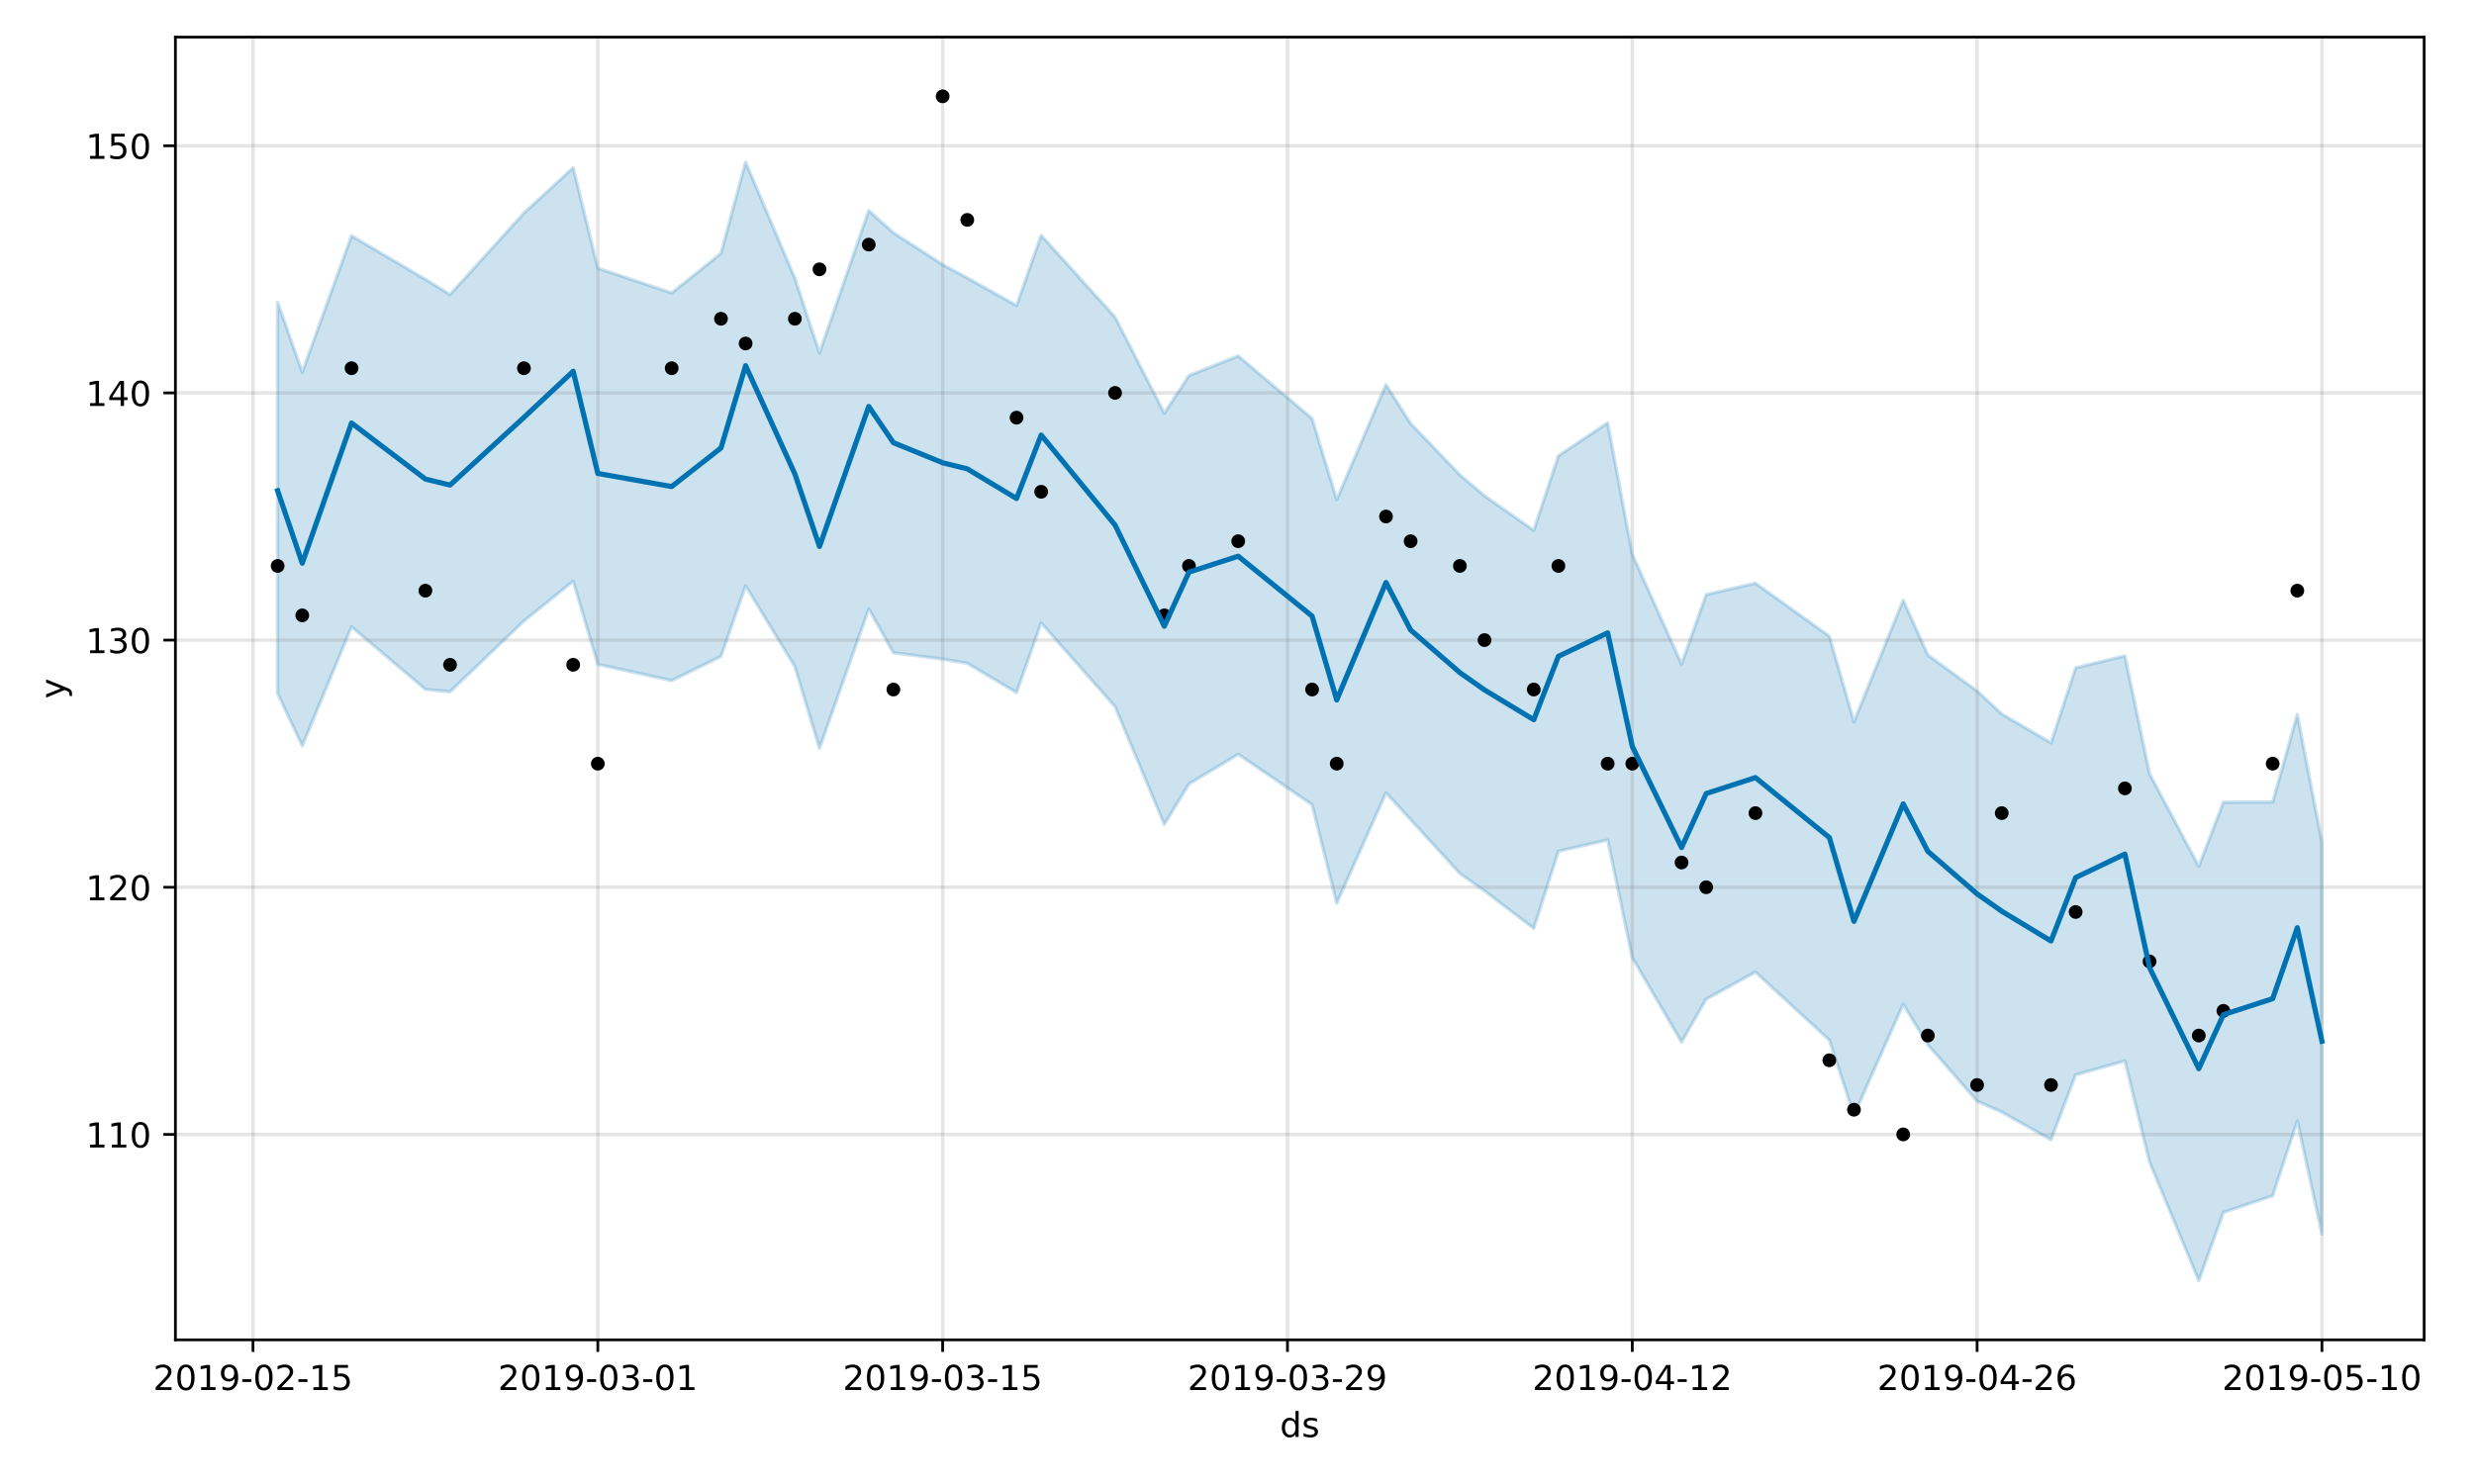 <?xml version="1.0" encoding="utf-8" standalone="no"?>
<!DOCTYPE svg PUBLIC "-//W3C//DTD SVG 1.1//EN"
  "http://www.w3.org/Graphics/SVG/1.1/DTD/svg11.dtd">
<!-- Created with matplotlib (https://matplotlib.org/) -->
<svg height="432pt" version="1.1" viewBox="0 0 720 432" width="720pt" xmlns="http://www.w3.org/2000/svg" xmlns:xlink="http://www.w3.org/1999/xlink">
 <defs>
  <style type="text/css">
*{stroke-linecap:butt;stroke-linejoin:round;}
  </style>
 </defs>
 <g id="figure_1">
  <g id="patch_1">
   <path d="M 0 432 
L 720 432 
L 720 0 
L 0 0 
z
" style="fill:#ffffff;"/>
  </g>
  <g id="axes_1">
   <g id="patch_2">
    <path d="M 51.05 390.04 
L 705.494 390.04 
L 705.494 10.8 
L 51.05 10.8 
z
" style="fill:#ffffff;"/>
   </g>
   <g id="PolyCollection_1">
    <defs>
     <path d="M 80.797 -344.034 
L 80.797 -230.102 
L 87.965 -214.863 
L 102.302 -249.522 
L 123.806 -231.325 
L 130.974 -230.618 
L 152.478 -251.22 
L 166.814 -262.811 
L 173.982 -238.594 
L 195.486 -233.869 
L 209.822 -240.912 
L 216.991 -261.452 
L 231.327 -237.943 
L 238.495 -214.155 
L 252.831 -254.741 
L 259.999 -241.988 
L 274.335 -240.112 
L 281.503 -238.91 
L 295.839 -230.391 
L 303.007 -250.665 
L 324.511 -226.292 
L 338.848 -192.004 
L 346.016 -203.782 
L 360.352 -212.424 
L 381.856 -197.753 
L 389.024 -169.056 
L 403.36 -201.188 
L 410.528 -193.395 
L 424.864 -177.725 
L 432.032 -172.65 
L 446.368 -161.727 
L 453.536 -184.209 
L 467.873 -187.461 
L 475.041 -153.206 
L 489.377 -128.637 
L 496.545 -141.145 
L 510.881 -149.018 
L 532.385 -129.224 
L 539.553 -107.368 
L 553.889 -139.632 
L 561.057 -127.876 
L 575.393 -111.443 
L 582.561 -108.255 
L 596.898 -100.2 
L 604.066 -119.106 
L 618.402 -123.172 
L 625.57 -93.741 
L 639.906 -59.198 
L 647.074 -79.067 
L 661.41 -83.921 
L 668.578 -105.692 
L 675.746 -72.754 
L 675.746 -186.791 
L 675.746 -186.791 
L 668.578 -223.995 
L 661.41 -198.52 
L 647.074 -198.468 
L 639.906 -179.795 
L 625.57 -206.764 
L 618.402 -241.068 
L 604.066 -237.591 
L 596.898 -215.748 
L 582.561 -224.162 
L 575.393 -230.847 
L 561.057 -241.322 
L 553.889 -257.295 
L 539.553 -221.91 
L 532.385 -246.795 
L 510.881 -262.221 
L 496.545 -258.91 
L 489.377 -238.705 
L 475.041 -270.625 
L 467.873 -308.905 
L 453.536 -299.301 
L 446.368 -277.623 
L 432.032 -287.647 
L 424.864 -293.771 
L 410.528 -308.724 
L 403.36 -320.036 
L 389.024 -286.546 
L 381.856 -310.145 
L 360.352 -328.39 
L 346.016 -322.674 
L 338.848 -311.735 
L 324.511 -339.69 
L 303.007 -363.484 
L 295.839 -343.064 
L 281.503 -351.089 
L 274.335 -354.974 
L 259.999 -364.251 
L 252.831 -370.686 
L 238.495 -329.264 
L 231.327 -351.024 
L 216.991 -384.795 
L 209.822 -358.235 
L 195.486 -346.726 
L 173.982 -353.923 
L 166.814 -383.191 
L 152.478 -369.978 
L 130.974 -346.256 
L 123.806 -350.676 
L 102.302 -363.352 
L 87.965 -323.652 
L 80.797 -344.034 
z
" id="m93e0d21c42" style="stroke:#0072b2;stroke-opacity:0.2;"/>
    </defs>
    <g clip-path="url(#pb81c8ac712)">
     <use style="fill:#0072b2;fill-opacity:0.2;stroke:#0072b2;stroke-opacity:0.2;" x="0" xlink:href="#m93e0d21c42" y="432"/>
    </g>
   </g>
   <g id="matplotlib.axis_1">
    <g id="xtick_1">
     <g id="line2d_1">
      <path clip-path="url(#pb81c8ac712)" d="M 73.629 390.04 
L 73.629 10.8 
" style="fill:none;stroke:#808080;stroke-linecap:square;stroke-opacity:0.2;"/>
     </g>
     <g id="line2d_2">
      <defs>
       <path d="M 0 0 
L 0 3.5 
" id="m88c2c51690" style="stroke:#000000;stroke-width:0.8;"/>
      </defs>
      <g>
       <use style="stroke:#000000;stroke-width:0.8;" x="73.629" xlink:href="#m88c2c51690" y="390.04"/>
      </g>
     </g>
     <g id="text_1">
      <!-- 2019-02-15 -->
      <defs>
       <path d="M 19.188 8.297 
L 53.609 8.297 
L 53.609 0 
L 7.328 0 
L 7.328 8.297 
Q 12.938 14.109 22.625 23.891 
Q 32.328 33.688 34.812 36.531 
Q 39.547 41.844 41.422 45.531 
Q 43.312 49.219 43.312 52.781 
Q 43.312 58.594 39.234 62.25 
Q 35.156 65.922 28.609 65.922 
Q 23.969 65.922 18.812 64.312 
Q 13.672 62.703 7.812 59.422 
L 7.812 69.391 
Q 13.766 71.781 18.938 73 
Q 24.125 74.219 28.422 74.219 
Q 39.75 74.219 46.484 68.547 
Q 53.219 62.891 53.219 53.422 
Q 53.219 48.922 51.531 44.891 
Q 49.859 40.875 45.406 35.406 
Q 44.188 33.984 37.641 27.219 
Q 31.109 20.453 19.188 8.297 
z
" id="DejaVuSans-50"/>
       <path d="M 31.781 66.406 
Q 24.172 66.406 20.328 58.906 
Q 16.5 51.422 16.5 36.375 
Q 16.5 21.391 20.328 13.891 
Q 24.172 6.391 31.781 6.391 
Q 39.453 6.391 43.281 13.891 
Q 47.125 21.391 47.125 36.375 
Q 47.125 51.422 43.281 58.906 
Q 39.453 66.406 31.781 66.406 
z
M 31.781 74.219 
Q 44.047 74.219 50.516 64.516 
Q 56.984 54.828 56.984 36.375 
Q 56.984 17.969 50.516 8.266 
Q 44.047 -1.422 31.781 -1.422 
Q 19.531 -1.422 13.062 8.266 
Q 6.594 17.969 6.594 36.375 
Q 6.594 54.828 13.062 64.516 
Q 19.531 74.219 31.781 74.219 
z
" id="DejaVuSans-48"/>
       <path d="M 12.406 8.297 
L 28.516 8.297 
L 28.516 63.922 
L 10.984 60.406 
L 10.984 69.391 
L 28.422 72.906 
L 38.281 72.906 
L 38.281 8.297 
L 54.391 8.297 
L 54.391 0 
L 12.406 0 
z
" id="DejaVuSans-49"/>
       <path d="M 10.984 1.516 
L 10.984 10.5 
Q 14.703 8.734 18.5 7.812 
Q 22.312 6.891 25.984 6.891 
Q 35.75 6.891 40.891 13.453 
Q 46.047 20.016 46.781 33.406 
Q 43.953 29.203 39.594 26.953 
Q 35.25 24.703 29.984 24.703 
Q 19.047 24.703 12.672 31.312 
Q 6.297 37.938 6.297 49.422 
Q 6.297 60.641 12.938 67.422 
Q 19.578 74.219 30.609 74.219 
Q 43.266 74.219 49.922 64.516 
Q 56.594 54.828 56.594 36.375 
Q 56.594 19.141 48.406 8.859 
Q 40.234 -1.422 26.422 -1.422 
Q 22.703 -1.422 18.891 -0.688 
Q 15.094 0.047 10.984 1.516 
z
M 30.609 32.422 
Q 37.25 32.422 41.125 36.953 
Q 45.016 41.5 45.016 49.422 
Q 45.016 57.281 41.125 61.844 
Q 37.25 66.406 30.609 66.406 
Q 23.969 66.406 20.094 61.844 
Q 16.219 57.281 16.219 49.422 
Q 16.219 41.5 20.094 36.953 
Q 23.969 32.422 30.609 32.422 
z
" id="DejaVuSans-57"/>
       <path d="M 4.891 31.391 
L 31.203 31.391 
L 31.203 23.391 
L 4.891 23.391 
z
" id="DejaVuSans-45"/>
       <path d="M 10.797 72.906 
L 49.516 72.906 
L 49.516 64.594 
L 19.828 64.594 
L 19.828 46.734 
Q 21.969 47.469 24.109 47.828 
Q 26.266 48.188 28.422 48.188 
Q 40.625 48.188 47.75 41.5 
Q 54.891 34.812 54.891 23.391 
Q 54.891 11.625 47.562 5.094 
Q 40.234 -1.422 26.906 -1.422 
Q 22.312 -1.422 17.547 -0.641 
Q 12.797 0.141 7.719 1.703 
L 7.719 11.625 
Q 12.109 9.234 16.797 8.062 
Q 21.484 6.891 26.703 6.891 
Q 35.156 6.891 40.078 11.328 
Q 45.016 15.766 45.016 23.391 
Q 45.016 31 40.078 35.438 
Q 35.156 39.891 26.703 39.891 
Q 22.75 39.891 18.812 39.016 
Q 14.891 38.141 10.797 36.281 
z
" id="DejaVuSans-53"/>
      </defs>
      <g transform="translate(44.572 404.638)scale(0.1 -0.1)">
       <use xlink:href="#DejaVuSans-50"/>
       <use x="63.623" xlink:href="#DejaVuSans-48"/>
       <use x="127.246" xlink:href="#DejaVuSans-49"/>
       <use x="190.869" xlink:href="#DejaVuSans-57"/>
       <use x="254.492" xlink:href="#DejaVuSans-45"/>
       <use x="290.576" xlink:href="#DejaVuSans-48"/>
       <use x="354.199" xlink:href="#DejaVuSans-50"/>
       <use x="417.822" xlink:href="#DejaVuSans-45"/>
       <use x="453.906" xlink:href="#DejaVuSans-49"/>
       <use x="517.529" xlink:href="#DejaVuSans-53"/>
      </g>
     </g>
    </g>
    <g id="xtick_2">
     <g id="line2d_3">
      <path clip-path="url(#pb81c8ac712)" d="M 173.982 390.04 
L 173.982 10.8 
" style="fill:none;stroke:#808080;stroke-linecap:square;stroke-opacity:0.2;"/>
     </g>
     <g id="line2d_4">
      <g>
       <use style="stroke:#000000;stroke-width:0.8;" x="173.982" xlink:href="#m88c2c51690" y="390.04"/>
      </g>
     </g>
     <g id="text_2">
      <!-- 2019-03-01 -->
      <defs>
       <path d="M 40.578 39.312 
Q 47.656 37.797 51.625 33 
Q 55.609 28.219 55.609 21.188 
Q 55.609 10.406 48.188 4.484 
Q 40.766 -1.422 27.094 -1.422 
Q 22.516 -1.422 17.656 -0.516 
Q 12.797 0.391 7.625 2.203 
L 7.625 11.719 
Q 11.719 9.328 16.594 8.109 
Q 21.484 6.891 26.812 6.891 
Q 36.078 6.891 40.938 10.547 
Q 45.797 14.203 45.797 21.188 
Q 45.797 27.641 41.281 31.266 
Q 36.766 34.906 28.719 34.906 
L 20.219 34.906 
L 20.219 43.016 
L 29.109 43.016 
Q 36.375 43.016 40.234 45.922 
Q 44.094 48.828 44.094 54.297 
Q 44.094 59.906 40.109 62.906 
Q 36.141 65.922 28.719 65.922 
Q 24.656 65.922 20.016 65.031 
Q 15.375 64.156 9.812 62.312 
L 9.812 71.094 
Q 15.438 72.656 20.344 73.438 
Q 25.25 74.219 29.594 74.219 
Q 40.828 74.219 47.359 69.109 
Q 53.906 64.016 53.906 55.328 
Q 53.906 49.266 50.438 45.094 
Q 46.969 40.922 40.578 39.312 
z
" id="DejaVuSans-51"/>
      </defs>
      <g transform="translate(144.924 404.638)scale(0.1 -0.1)">
       <use xlink:href="#DejaVuSans-50"/>
       <use x="63.623" xlink:href="#DejaVuSans-48"/>
       <use x="127.246" xlink:href="#DejaVuSans-49"/>
       <use x="190.869" xlink:href="#DejaVuSans-57"/>
       <use x="254.492" xlink:href="#DejaVuSans-45"/>
       <use x="290.576" xlink:href="#DejaVuSans-48"/>
       <use x="354.199" xlink:href="#DejaVuSans-51"/>
       <use x="417.822" xlink:href="#DejaVuSans-45"/>
       <use x="453.906" xlink:href="#DejaVuSans-48"/>
       <use x="517.529" xlink:href="#DejaVuSans-49"/>
      </g>
     </g>
    </g>
    <g id="xtick_3">
     <g id="line2d_5">
      <path clip-path="url(#pb81c8ac712)" d="M 274.335 390.04 
L 274.335 10.8 
" style="fill:none;stroke:#808080;stroke-linecap:square;stroke-opacity:0.2;"/>
     </g>
     <g id="line2d_6">
      <g>
       <use style="stroke:#000000;stroke-width:0.8;" x="274.335" xlink:href="#m88c2c51690" y="390.04"/>
      </g>
     </g>
     <g id="text_3">
      <!-- 2019-03-15 -->
      <g transform="translate(245.277 404.638)scale(0.1 -0.1)">
       <use xlink:href="#DejaVuSans-50"/>
       <use x="63.623" xlink:href="#DejaVuSans-48"/>
       <use x="127.246" xlink:href="#DejaVuSans-49"/>
       <use x="190.869" xlink:href="#DejaVuSans-57"/>
       <use x="254.492" xlink:href="#DejaVuSans-45"/>
       <use x="290.576" xlink:href="#DejaVuSans-48"/>
       <use x="354.199" xlink:href="#DejaVuSans-51"/>
       <use x="417.822" xlink:href="#DejaVuSans-45"/>
       <use x="453.906" xlink:href="#DejaVuSans-49"/>
       <use x="517.529" xlink:href="#DejaVuSans-53"/>
      </g>
     </g>
    </g>
    <g id="xtick_4">
     <g id="line2d_7">
      <path clip-path="url(#pb81c8ac712)" d="M 374.688 390.04 
L 374.688 10.8 
" style="fill:none;stroke:#808080;stroke-linecap:square;stroke-opacity:0.2;"/>
     </g>
     <g id="line2d_8">
      <g>
       <use style="stroke:#000000;stroke-width:0.8;" x="374.688" xlink:href="#m88c2c51690" y="390.04"/>
      </g>
     </g>
     <g id="text_4">
      <!-- 2019-03-29 -->
      <g transform="translate(345.63 404.638)scale(0.1 -0.1)">
       <use xlink:href="#DejaVuSans-50"/>
       <use x="63.623" xlink:href="#DejaVuSans-48"/>
       <use x="127.246" xlink:href="#DejaVuSans-49"/>
       <use x="190.869" xlink:href="#DejaVuSans-57"/>
       <use x="254.492" xlink:href="#DejaVuSans-45"/>
       <use x="290.576" xlink:href="#DejaVuSans-48"/>
       <use x="354.199" xlink:href="#DejaVuSans-51"/>
       <use x="417.822" xlink:href="#DejaVuSans-45"/>
       <use x="453.906" xlink:href="#DejaVuSans-50"/>
       <use x="517.529" xlink:href="#DejaVuSans-57"/>
      </g>
     </g>
    </g>
    <g id="xtick_5">
     <g id="line2d_9">
      <path clip-path="url(#pb81c8ac712)" d="M 475.041 390.04 
L 475.041 10.8 
" style="fill:none;stroke:#808080;stroke-linecap:square;stroke-opacity:0.2;"/>
     </g>
     <g id="line2d_10">
      <g>
       <use style="stroke:#000000;stroke-width:0.8;" x="475.041" xlink:href="#m88c2c51690" y="390.04"/>
      </g>
     </g>
     <g id="text_5">
      <!-- 2019-04-12 -->
      <defs>
       <path d="M 37.797 64.312 
L 12.891 25.391 
L 37.797 25.391 
z
M 35.203 72.906 
L 47.609 72.906 
L 47.609 25.391 
L 58.016 25.391 
L 58.016 17.188 
L 47.609 17.188 
L 47.609 0 
L 37.797 0 
L 37.797 17.188 
L 4.891 17.188 
L 4.891 26.703 
z
" id="DejaVuSans-52"/>
      </defs>
      <g transform="translate(445.983 404.638)scale(0.1 -0.1)">
       <use xlink:href="#DejaVuSans-50"/>
       <use x="63.623" xlink:href="#DejaVuSans-48"/>
       <use x="127.246" xlink:href="#DejaVuSans-49"/>
       <use x="190.869" xlink:href="#DejaVuSans-57"/>
       <use x="254.492" xlink:href="#DejaVuSans-45"/>
       <use x="290.576" xlink:href="#DejaVuSans-48"/>
       <use x="354.199" xlink:href="#DejaVuSans-52"/>
       <use x="417.822" xlink:href="#DejaVuSans-45"/>
       <use x="453.906" xlink:href="#DejaVuSans-49"/>
       <use x="517.529" xlink:href="#DejaVuSans-50"/>
      </g>
     </g>
    </g>
    <g id="xtick_6">
     <g id="line2d_11">
      <path clip-path="url(#pb81c8ac712)" d="M 575.393 390.04 
L 575.393 10.8 
" style="fill:none;stroke:#808080;stroke-linecap:square;stroke-opacity:0.2;"/>
     </g>
     <g id="line2d_12">
      <g>
       <use style="stroke:#000000;stroke-width:0.8;" x="575.393" xlink:href="#m88c2c51690" y="390.04"/>
      </g>
     </g>
     <g id="text_6">
      <!-- 2019-04-26 -->
      <defs>
       <path d="M 33.016 40.375 
Q 26.375 40.375 22.484 35.828 
Q 18.609 31.297 18.609 23.391 
Q 18.609 15.531 22.484 10.953 
Q 26.375 6.391 33.016 6.391 
Q 39.656 6.391 43.531 10.953 
Q 47.406 15.531 47.406 23.391 
Q 47.406 31.297 43.531 35.828 
Q 39.656 40.375 33.016 40.375 
z
M 52.594 71.297 
L 52.594 62.312 
Q 48.875 64.062 45.094 64.984 
Q 41.312 65.922 37.594 65.922 
Q 27.828 65.922 22.672 59.328 
Q 17.531 52.734 16.797 39.406 
Q 19.672 43.656 24.016 45.922 
Q 28.375 48.188 33.594 48.188 
Q 44.578 48.188 50.953 41.516 
Q 57.328 34.859 57.328 23.391 
Q 57.328 12.156 50.688 5.359 
Q 44.047 -1.422 33.016 -1.422 
Q 20.359 -1.422 13.672 8.266 
Q 6.984 17.969 6.984 36.375 
Q 6.984 53.656 15.188 63.938 
Q 23.391 74.219 37.203 74.219 
Q 40.922 74.219 44.703 73.484 
Q 48.484 72.75 52.594 71.297 
z
" id="DejaVuSans-54"/>
      </defs>
      <g transform="translate(546.336 404.638)scale(0.1 -0.1)">
       <use xlink:href="#DejaVuSans-50"/>
       <use x="63.623" xlink:href="#DejaVuSans-48"/>
       <use x="127.246" xlink:href="#DejaVuSans-49"/>
       <use x="190.869" xlink:href="#DejaVuSans-57"/>
       <use x="254.492" xlink:href="#DejaVuSans-45"/>
       <use x="290.576" xlink:href="#DejaVuSans-48"/>
       <use x="354.199" xlink:href="#DejaVuSans-52"/>
       <use x="417.822" xlink:href="#DejaVuSans-45"/>
       <use x="453.906" xlink:href="#DejaVuSans-50"/>
       <use x="517.529" xlink:href="#DejaVuSans-54"/>
      </g>
     </g>
    </g>
    <g id="xtick_7">
     <g id="line2d_13">
      <path clip-path="url(#pb81c8ac712)" d="M 675.746 390.04 
L 675.746 10.8 
" style="fill:none;stroke:#808080;stroke-linecap:square;stroke-opacity:0.2;"/>
     </g>
     <g id="line2d_14">
      <g>
       <use style="stroke:#000000;stroke-width:0.8;" x="675.746" xlink:href="#m88c2c51690" y="390.04"/>
      </g>
     </g>
     <g id="text_7">
      <!-- 2019-05-10 -->
      <g transform="translate(646.688 404.638)scale(0.1 -0.1)">
       <use xlink:href="#DejaVuSans-50"/>
       <use x="63.623" xlink:href="#DejaVuSans-48"/>
       <use x="127.246" xlink:href="#DejaVuSans-49"/>
       <use x="190.869" xlink:href="#DejaVuSans-57"/>
       <use x="254.492" xlink:href="#DejaVuSans-45"/>
       <use x="290.576" xlink:href="#DejaVuSans-48"/>
       <use x="354.199" xlink:href="#DejaVuSans-53"/>
       <use x="417.822" xlink:href="#DejaVuSans-45"/>
       <use x="453.906" xlink:href="#DejaVuSans-49"/>
       <use x="517.529" xlink:href="#DejaVuSans-48"/>
      </g>
     </g>
    </g>
    <g id="text_8">
     <!-- ds -->
     <defs>
      <path d="M 45.406 46.391 
L 45.406 75.984 
L 54.391 75.984 
L 54.391 0 
L 45.406 0 
L 45.406 8.203 
Q 42.578 3.328 38.25 0.953 
Q 33.938 -1.422 27.875 -1.422 
Q 17.969 -1.422 11.734 6.484 
Q 5.516 14.406 5.516 27.297 
Q 5.516 40.188 11.734 48.094 
Q 17.969 56 27.875 56 
Q 33.938 56 38.25 53.625 
Q 42.578 51.266 45.406 46.391 
z
M 14.797 27.297 
Q 14.797 17.391 18.875 11.75 
Q 22.953 6.109 30.078 6.109 
Q 37.203 6.109 41.297 11.75 
Q 45.406 17.391 45.406 27.297 
Q 45.406 37.203 41.297 42.844 
Q 37.203 48.484 30.078 48.484 
Q 22.953 48.484 18.875 42.844 
Q 14.797 37.203 14.797 27.297 
z
" id="DejaVuSans-100"/>
      <path d="M 44.281 53.078 
L 44.281 44.578 
Q 40.484 46.531 36.375 47.5 
Q 32.281 48.484 27.875 48.484 
Q 21.188 48.484 17.844 46.438 
Q 14.5 44.391 14.5 40.281 
Q 14.5 37.156 16.891 35.375 
Q 19.281 33.594 26.516 31.984 
L 29.594 31.297 
Q 39.156 29.25 43.188 25.516 
Q 47.219 21.781 47.219 15.094 
Q 47.219 7.469 41.188 3.016 
Q 35.156 -1.422 24.609 -1.422 
Q 20.219 -1.422 15.453 -0.562 
Q 10.688 0.297 5.422 2 
L 5.422 11.281 
Q 10.406 8.688 15.234 7.391 
Q 20.062 6.109 24.812 6.109 
Q 31.156 6.109 34.562 8.281 
Q 37.984 10.453 37.984 14.406 
Q 37.984 18.062 35.516 20.016 
Q 33.062 21.969 24.703 23.781 
L 21.578 24.516 
Q 13.234 26.266 9.516 29.906 
Q 5.812 33.547 5.812 39.891 
Q 5.812 47.609 11.281 51.797 
Q 16.75 56 26.812 56 
Q 31.781 56 36.172 55.266 
Q 40.578 54.547 44.281 53.078 
z
" id="DejaVuSans-115"/>
     </defs>
     <g transform="translate(372.493 418.317)scale(0.1 -0.1)">
      <use xlink:href="#DejaVuSans-100"/>
      <use x="63.477" xlink:href="#DejaVuSans-115"/>
     </g>
    </g>
   </g>
   <g id="matplotlib.axis_2">
    <g id="ytick_1">
     <g id="line2d_15">
      <path clip-path="url(#pb81c8ac712)" d="M 51.05 330.237 
L 705.494 330.237 
" style="fill:none;stroke:#808080;stroke-linecap:square;stroke-opacity:0.2;"/>
     </g>
     <g id="line2d_16">
      <defs>
       <path d="M 0 0 
L -3.5 0 
" id="m8c0b80e4a7" style="stroke:#000000;stroke-width:0.8;"/>
      </defs>
      <g>
       <use style="stroke:#000000;stroke-width:0.8;" x="51.05" xlink:href="#m8c0b80e4a7" y="330.237"/>
      </g>
     </g>
     <g id="text_9">
      <!-- 110 -->
      <g transform="translate(24.962 334.036)scale(0.1 -0.1)">
       <use xlink:href="#DejaVuSans-49"/>
       <use x="63.623" xlink:href="#DejaVuSans-49"/>
       <use x="127.246" xlink:href="#DejaVuSans-48"/>
      </g>
     </g>
    </g>
    <g id="ytick_2">
     <g id="line2d_17">
      <path clip-path="url(#pb81c8ac712)" d="M 51.05 258.285 
L 705.494 258.285 
" style="fill:none;stroke:#808080;stroke-linecap:square;stroke-opacity:0.2;"/>
     </g>
     <g id="line2d_18">
      <g>
       <use style="stroke:#000000;stroke-width:0.8;" x="51.05" xlink:href="#m8c0b80e4a7" y="258.285"/>
      </g>
     </g>
     <g id="text_10">
      <!-- 120 -->
      <g transform="translate(24.962 262.084)scale(0.1 -0.1)">
       <use xlink:href="#DejaVuSans-49"/>
       <use x="63.623" xlink:href="#DejaVuSans-50"/>
       <use x="127.246" xlink:href="#DejaVuSans-48"/>
      </g>
     </g>
    </g>
    <g id="ytick_3">
     <g id="line2d_19">
      <path clip-path="url(#pb81c8ac712)" d="M 51.05 186.333 
L 705.494 186.333 
" style="fill:none;stroke:#808080;stroke-linecap:square;stroke-opacity:0.2;"/>
     </g>
     <g id="line2d_20">
      <g>
       <use style="stroke:#000000;stroke-width:0.8;" x="51.05" xlink:href="#m8c0b80e4a7" y="186.333"/>
      </g>
     </g>
     <g id="text_11">
      <!-- 130 -->
      <g transform="translate(24.962 190.132)scale(0.1 -0.1)">
       <use xlink:href="#DejaVuSans-49"/>
       <use x="63.623" xlink:href="#DejaVuSans-51"/>
       <use x="127.246" xlink:href="#DejaVuSans-48"/>
      </g>
     </g>
    </g>
    <g id="ytick_4">
     <g id="line2d_21">
      <path clip-path="url(#pb81c8ac712)" d="M 51.05 114.381 
L 705.494 114.381 
" style="fill:none;stroke:#808080;stroke-linecap:square;stroke-opacity:0.2;"/>
     </g>
     <g id="line2d_22">
      <g>
       <use style="stroke:#000000;stroke-width:0.8;" x="51.05" xlink:href="#m8c0b80e4a7" y="114.381"/>
      </g>
     </g>
     <g id="text_12">
      <!-- 140 -->
      <g transform="translate(24.962 118.18)scale(0.1 -0.1)">
       <use xlink:href="#DejaVuSans-49"/>
       <use x="63.623" xlink:href="#DejaVuSans-52"/>
       <use x="127.246" xlink:href="#DejaVuSans-48"/>
      </g>
     </g>
    </g>
    <g id="ytick_5">
     <g id="line2d_23">
      <path clip-path="url(#pb81c8ac712)" d="M 51.05 42.429 
L 705.494 42.429 
" style="fill:none;stroke:#808080;stroke-linecap:square;stroke-opacity:0.2;"/>
     </g>
     <g id="line2d_24">
      <g>
       <use style="stroke:#000000;stroke-width:0.8;" x="51.05" xlink:href="#m8c0b80e4a7" y="42.429"/>
      </g>
     </g>
     <g id="text_13">
      <!-- 150 -->
      <g transform="translate(24.962 46.228)scale(0.1 -0.1)">
       <use xlink:href="#DejaVuSans-49"/>
       <use x="63.623" xlink:href="#DejaVuSans-53"/>
       <use x="127.246" xlink:href="#DejaVuSans-48"/>
      </g>
     </g>
    </g>
    <g id="text_14">
     <!-- y -->
     <defs>
      <path d="M 32.172 -5.078 
Q 28.375 -14.844 24.75 -17.812 
Q 21.141 -20.797 15.094 -20.797 
L 7.906 -20.797 
L 7.906 -13.281 
L 13.188 -13.281 
Q 16.891 -13.281 18.938 -11.516 
Q 21 -9.766 23.484 -3.219 
L 25.094 0.875 
L 2.984 54.688 
L 12.5 54.688 
L 29.594 11.922 
L 46.688 54.688 
L 56.203 54.688 
z
" id="DejaVuSans-121"/>
     </defs>
     <g transform="translate(18.883 203.379)rotate(-90)scale(0.1 -0.1)">
      <use xlink:href="#DejaVuSans-121"/>
     </g>
    </g>
   </g>
   <g id="line2d_25">
    <defs>
     <path d="M 0 1.5 
C 0.398 1.5 0.779 1.342 1.061 1.061 
C 1.342 0.779 1.5 0.398 1.5 0 
C 1.5 -0.398 1.342 -0.779 1.061 -1.061 
C 0.779 -1.342 0.398 -1.5 0 -1.5 
C -0.398 -1.5 -0.779 -1.342 -1.061 -1.061 
C -1.342 -0.779 -1.5 -0.398 -1.5 0 
C -1.5 0.398 -1.342 0.779 -1.061 1.061 
C -0.779 1.342 -0.398 1.5 0 1.5 
z
" id="m48e56ca79e" style="stroke:#000000;"/>
    </defs>
    <g clip-path="url(#pb81c8ac712)">
     <use style="stroke:#000000;" x="80.797" xlink:href="#m48e56ca79e" y="164.747"/>
     <use style="stroke:#000000;" x="87.965" xlink:href="#m48e56ca79e" y="179.137"/>
     <use style="stroke:#000000;" x="102.302" xlink:href="#m48e56ca79e" y="107.185"/>
     <use style="stroke:#000000;" x="123.806" xlink:href="#m48e56ca79e" y="171.942"/>
     <use style="stroke:#000000;" x="130.974" xlink:href="#m48e56ca79e" y="193.528"/>
     <use style="stroke:#000000;" x="152.478" xlink:href="#m48e56ca79e" y="107.185"/>
     <use style="stroke:#000000;" x="166.814" xlink:href="#m48e56ca79e" y="193.528"/>
     <use style="stroke:#000000;" x="173.982" xlink:href="#m48e56ca79e" y="222.309"/>
     <use style="stroke:#000000;" x="195.486" xlink:href="#m48e56ca79e" y="107.185"/>
     <use style="stroke:#000000;" x="209.822" xlink:href="#m48e56ca79e" y="92.795"/>
     <use style="stroke:#000000;" x="216.991" xlink:href="#m48e56ca79e" y="99.99"/>
     <use style="stroke:#000000;" x="231.327" xlink:href="#m48e56ca79e" y="92.795"/>
     <use style="stroke:#000000;" x="238.495" xlink:href="#m48e56ca79e" y="78.405"/>
     <use style="stroke:#000000;" x="252.831" xlink:href="#m48e56ca79e" y="71.209"/>
     <use style="stroke:#000000;" x="259.999" xlink:href="#m48e56ca79e" y="200.723"/>
     <use style="stroke:#000000;" x="274.335" xlink:href="#m48e56ca79e" y="28.038"/>
     <use style="stroke:#000000;" x="281.503" xlink:href="#m48e56ca79e" y="64.014"/>
     <use style="stroke:#000000;" x="295.839" xlink:href="#m48e56ca79e" y="121.576"/>
     <use style="stroke:#000000;" x="303.007" xlink:href="#m48e56ca79e" y="143.161"/>
     <use style="stroke:#000000;" x="324.511" xlink:href="#m48e56ca79e" y="114.381"/>
     <use style="stroke:#000000;" x="338.848" xlink:href="#m48e56ca79e" y="179.137"/>
     <use style="stroke:#000000;" x="346.016" xlink:href="#m48e56ca79e" y="164.747"/>
     <use style="stroke:#000000;" x="360.352" xlink:href="#m48e56ca79e" y="157.552"/>
     <use style="stroke:#000000;" x="381.856" xlink:href="#m48e56ca79e" y="200.723"/>
     <use style="stroke:#000000;" x="389.024" xlink:href="#m48e56ca79e" y="222.309"/>
     <use style="stroke:#000000;" x="403.36" xlink:href="#m48e56ca79e" y="150.357"/>
     <use style="stroke:#000000;" x="410.528" xlink:href="#m48e56ca79e" y="157.552"/>
     <use style="stroke:#000000;" x="424.864" xlink:href="#m48e56ca79e" y="164.747"/>
     <use style="stroke:#000000;" x="432.032" xlink:href="#m48e56ca79e" y="186.333"/>
     <use style="stroke:#000000;" x="446.368" xlink:href="#m48e56ca79e" y="200.723"/>
     <use style="stroke:#000000;" x="453.536" xlink:href="#m48e56ca79e" y="164.747"/>
     <use style="stroke:#000000;" x="467.873" xlink:href="#m48e56ca79e" y="222.309"/>
     <use style="stroke:#000000;" x="475.041" xlink:href="#m48e56ca79e" y="222.309"/>
     <use style="stroke:#000000;" x="489.377" xlink:href="#m48e56ca79e" y="251.089"/>
     <use style="stroke:#000000;" x="496.545" xlink:href="#m48e56ca79e" y="258.285"/>
     <use style="stroke:#000000;" x="510.881" xlink:href="#m48e56ca79e" y="236.699"/>
     <use style="stroke:#000000;" x="532.385" xlink:href="#m48e56ca79e" y="308.651"/>
     <use style="stroke:#000000;" x="539.553" xlink:href="#m48e56ca79e" y="323.041"/>
     <use style="stroke:#000000;" x="553.889" xlink:href="#m48e56ca79e" y="330.237"/>
     <use style="stroke:#000000;" x="561.057" xlink:href="#m48e56ca79e" y="301.456"/>
     <use style="stroke:#000000;" x="575.393" xlink:href="#m48e56ca79e" y="315.846"/>
     <use style="stroke:#000000;" x="582.561" xlink:href="#m48e56ca79e" y="236.699"/>
     <use style="stroke:#000000;" x="596.898" xlink:href="#m48e56ca79e" y="315.846"/>
     <use style="stroke:#000000;" x="604.066" xlink:href="#m48e56ca79e" y="265.48"/>
     <use style="stroke:#000000;" x="618.402" xlink:href="#m48e56ca79e" y="229.504"/>
     <use style="stroke:#000000;" x="625.57" xlink:href="#m48e56ca79e" y="279.87"/>
     <use style="stroke:#000000;" x="639.906" xlink:href="#m48e56ca79e" y="301.456"/>
     <use style="stroke:#000000;" x="647.074" xlink:href="#m48e56ca79e" y="294.261"/>
     <use style="stroke:#000000;" x="661.41" xlink:href="#m48e56ca79e" y="222.309"/>
     <use style="stroke:#000000;" x="668.578" xlink:href="#m48e56ca79e" y="171.942"/>
    </g>
   </g>
   <g id="line2d_26">
    <path clip-path="url(#pb81c8ac712)" d="M 80.797 142.845 
L 87.965 163.95 
L 102.302 123.148 
L 123.806 139.462 
L 130.974 141.205 
L 152.478 121.508 
L 166.814 108.072 
L 173.982 137.824 
L 195.486 141.64 
L 209.822 130.402 
L 216.991 106.454 
L 231.327 137.964 
L 238.495 159.086 
L 252.831 118.323 
L 259.999 128.862 
L 274.335 134.714 
L 281.503 136.487 
L 295.839 145.119 
L 303.007 126.649 
L 324.511 152.843 
L 338.848 182.291 
L 346.016 166.555 
L 360.352 161.915 
L 381.856 179.361 
L 389.024 203.769 
L 403.36 169.574 
L 410.528 183.398 
L 424.864 195.798 
L 432.032 200.844 
L 446.368 209.517 
L 453.536 191.057 
L 467.873 184.228 
L 475.041 217.28 
L 489.377 246.734 
L 496.545 231 
L 510.881 226.363 
L 532.385 243.809 
L 539.553 268.215 
L 553.889 234.013 
L 561.057 247.834 
L 575.393 260.222 
L 582.561 265.262 
L 596.898 273.924 
L 604.066 255.458 
L 618.402 248.618 
L 625.57 281.665 
L 639.906 311.107 
L 647.074 295.367 
L 661.41 290.719 
L 668.578 270.06 
L 675.746 303.107 
" style="fill:none;stroke:#0072b2;stroke-linecap:square;stroke-width:1.5;"/>
   </g>
   <g id="patch_3">
    <path d="M 51.05 390.04 
L 51.05 10.8 
" style="fill:none;stroke:#000000;stroke-linecap:square;stroke-linejoin:miter;stroke-width:0.8;"/>
   </g>
   <g id="patch_4">
    <path d="M 705.494 390.04 
L 705.494 10.8 
" style="fill:none;stroke:#000000;stroke-linecap:square;stroke-linejoin:miter;stroke-width:0.8;"/>
   </g>
   <g id="patch_5">
    <path d="M 51.05 390.04 
L 705.494 390.04 
" style="fill:none;stroke:#000000;stroke-linecap:square;stroke-linejoin:miter;stroke-width:0.8;"/>
   </g>
   <g id="patch_6">
    <path d="M 51.05 10.8 
L 705.494 10.8 
" style="fill:none;stroke:#000000;stroke-linecap:square;stroke-linejoin:miter;stroke-width:0.8;"/>
   </g>
  </g>
 </g>
 <defs>
  <clipPath id="pb81c8ac712">
   <rect height="379.24" width="654.444" x="51.05" y="10.8"/>
  </clipPath>
 </defs>
</svg>
